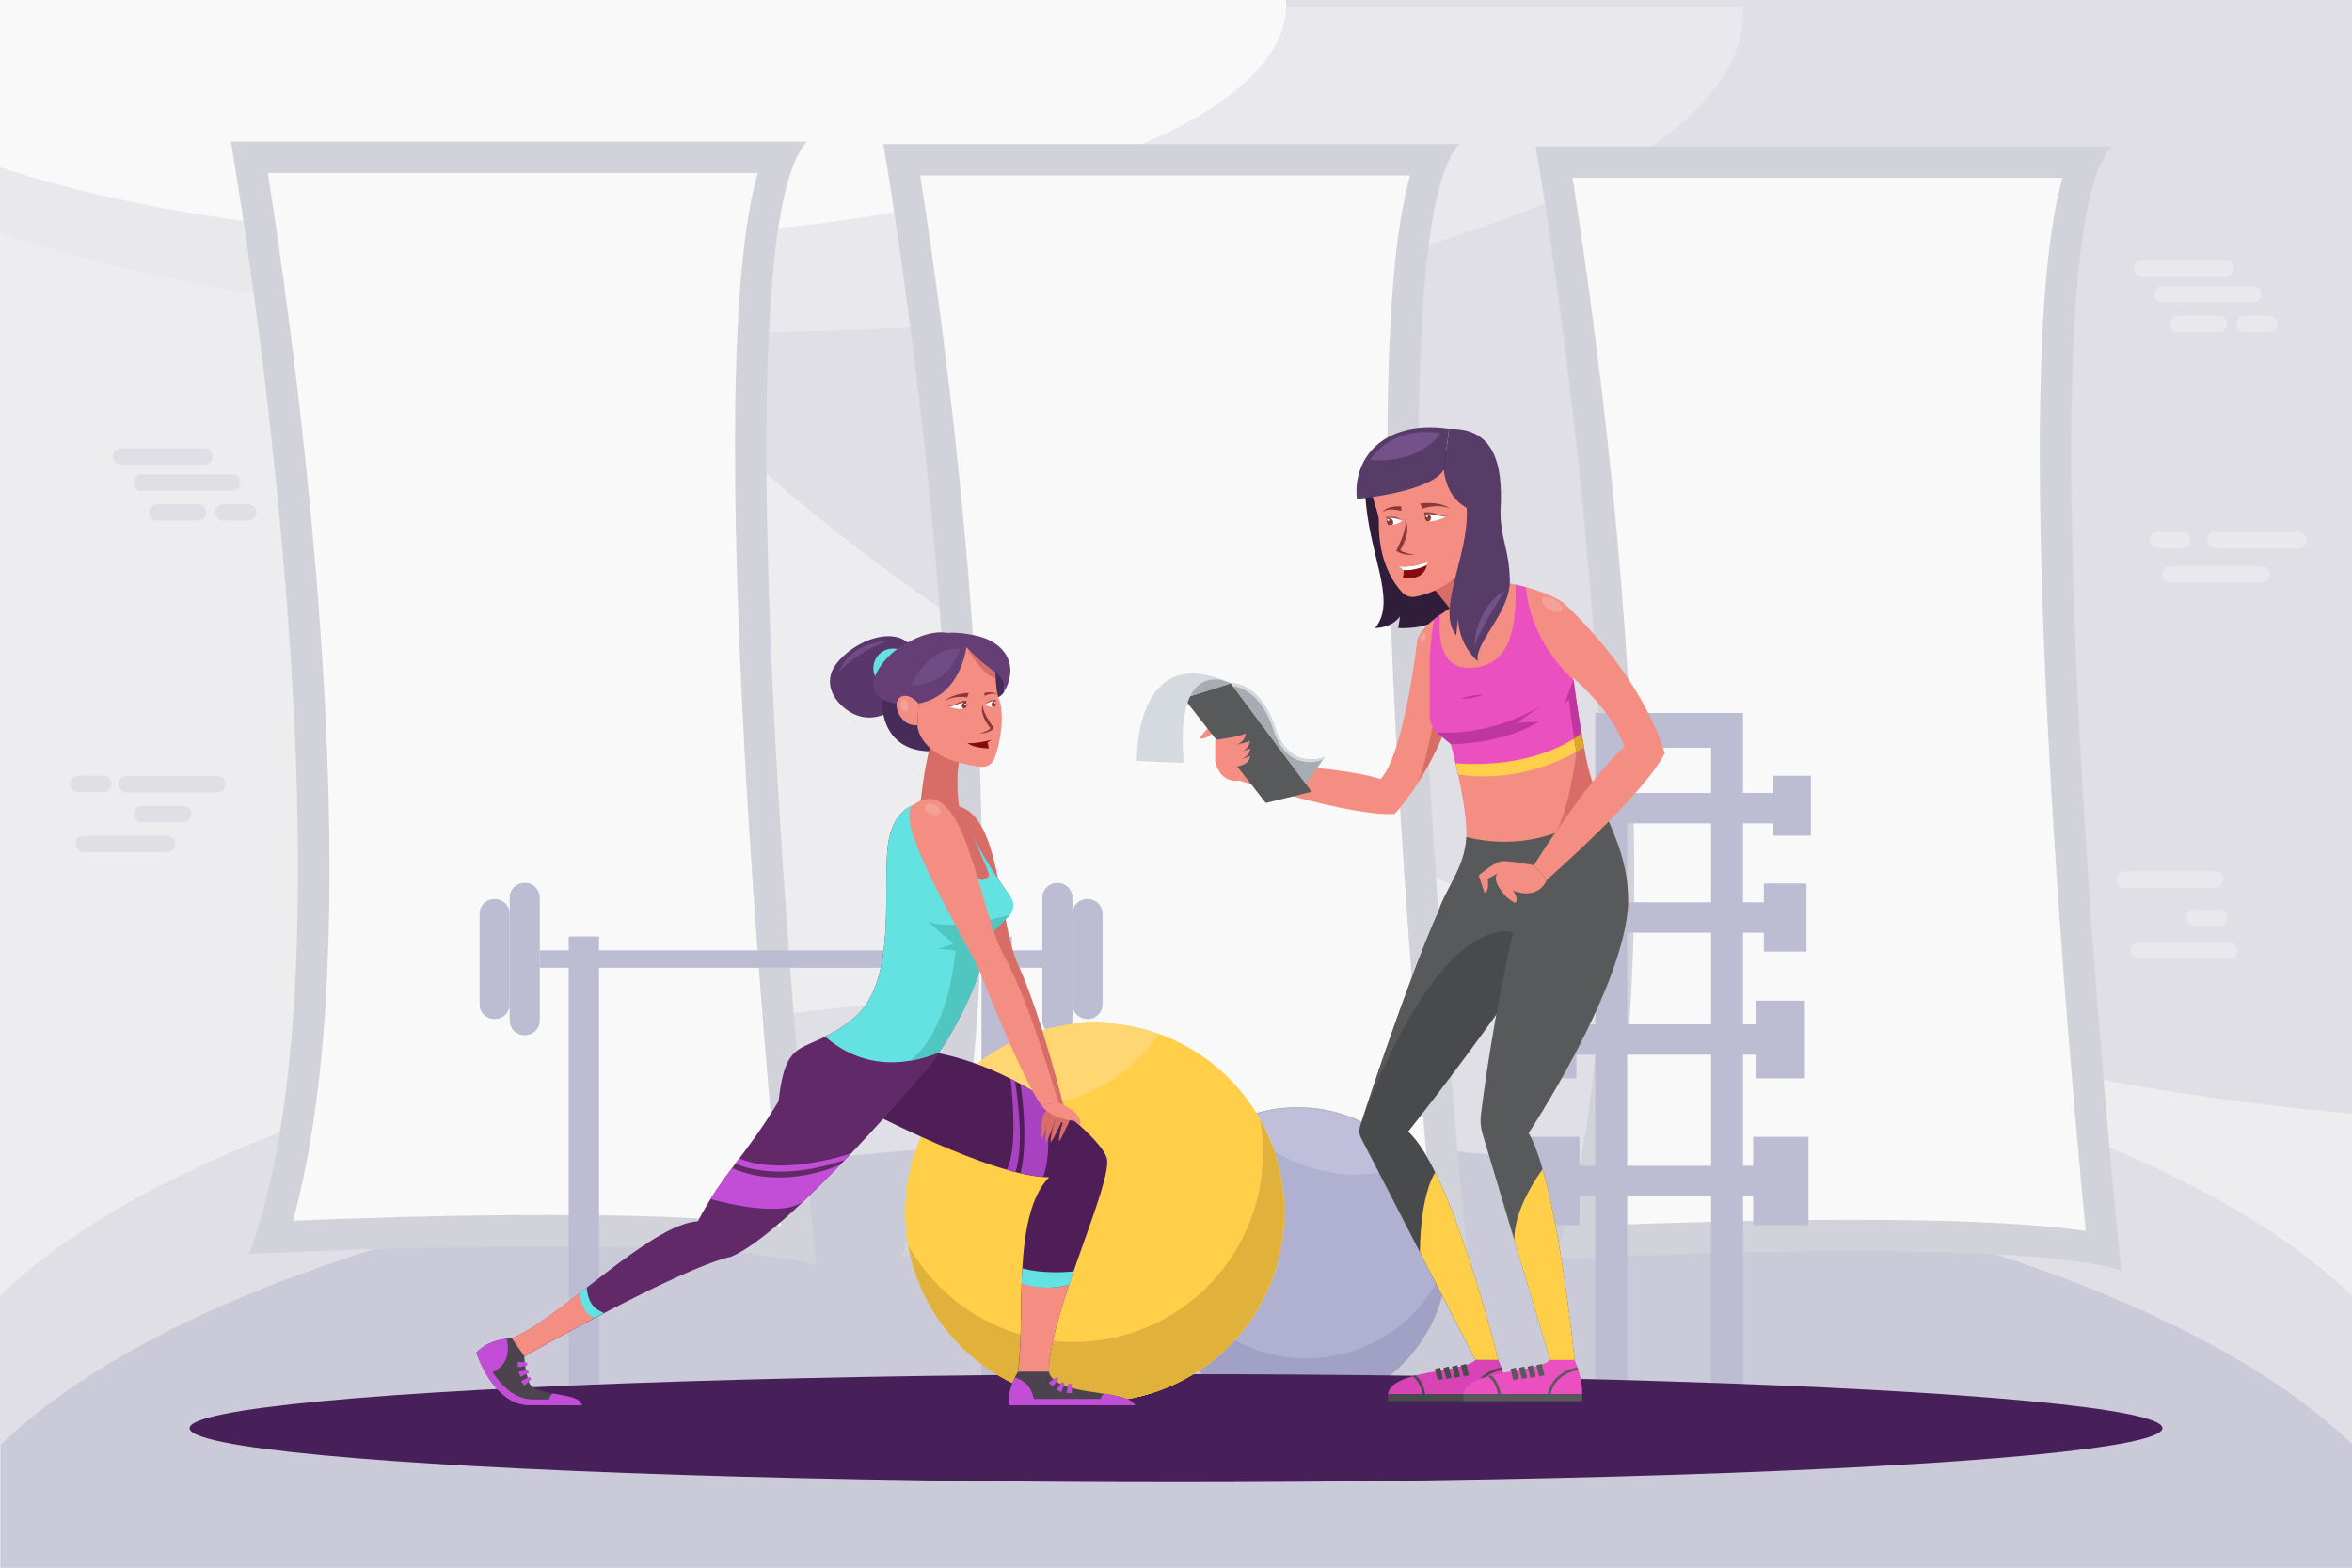 <?xml version="1.0" encoding="utf-8"?>
<!-- Generator: Adobe Illustrator 21.0.0, SVG Export Plug-In . SVG Version: 6.00 Build 0)  -->
<svg version="1.1" id="Layer_1" xmlns="http://www.w3.org/2000/svg" xmlns:xlink="http://www.w3.org/1999/xlink" x="0px" y="0px"
	 width="3000px" height="2000px" viewBox="0 0 3000 2000" style="enable-background:new 0 0 3000 2000;" xml:space="preserve">
<style type="text/css">
	.st0{fill:#EDEDEF;}
	.st1{fill:#DFDFE5;}
	.st2{fill:#E8E8ED;}
	.st3{fill:#F9F9F9;}
	.st4{fill:#CACAD8;}
	.st5{fill:#D2D2DB;}
	.st6{fill:#BCBCD3;}
	.st7{fill:#FFCF4A;}
	.st8{fill:#B0B0D1;}
	.st9{fill:#A1A1C6;}
	.st10{fill:#BFBFDB;}
	.st11{fill:#FFFFFF;}
	.st12{fill:#25847F;}
	.st13{fill:#472059;}
	.st14{fill:#E0B13B;}
	.st15{fill:#FFD671;}
	.st16{fill:#D86D68;}
	.st17{fill:#4F1E56;}
	.st18{fill:#59376B;}
	.st19{fill:#64E2E2;}
	.st20{fill:#472B59;}
	.st21{fill:#F48E82;}
	.st22{fill:#643E75;}
	.st23{fill:#622968;}
	.st24{fill:#4FC6C0;}
	.st25{fill:#8C3838;}
	.st26{fill:#840C0C;}
	.st27{fill:#704C84;}
	.st28{fill:#C24DD6;}
	.st29{fill:#A842C1;}
	.st30{fill:#4D434F;}
	.st31{fill:#F4A19A;}
	.st32{fill:#58595B;}
	.st33{fill:#A6ACB2;}
	.st34{fill:#D5DAE0;}
	.st35{fill:#2F1D3A;}
	.st36{fill:#494A4C;}
	.st37{fill:#583C68;}
	.st38{fill:#D844B5;}
	.st39{fill:#EA50BF;}
	.st40{fill:#BF369F;}
	.st41{fill:#DBA92C;}
	.st42{fill:#745289;}
</style>
<g>
	<rect class="st0" width="3000" height="2000"/>
	<path class="st1" d="M2072.9,1213.9c324.5,114.8,642.3,182.9,927.1,206.6V0H579.7C629.2,409.9,1236.4,918.1,2072.9,1213.9z"/>
	<path class="st2" d="M0,8.1v289.1c234.8,78,566.6,126.6,934.5,126.6c711.7,0,1288.7-182,1288.7-406.6c0-3-0.1-6.1-0.3-9.1H0z"/>
	<path class="st3" d="M0,0v213.3c173.3,57.6,418.1,93.4,689.6,93.4c525.2,0,950.9-134.3,950.9-300c0-2.2-0.1-4.5-0.2-6.7H0z"/>
	<path class="st1" d="M0,1653.1V2000h3000v-346.9c-234.9-228-817.9-389.4-1500-389.4S234.9,1425.1,0,1653.1z"/>
	<path class="st4" d="M0.9,1843.3V2000H3000v-157.6c-235.5-227.5-817.9-388.5-1499.1-388.5C818.9,1453.8,235.8,1615.3,0.9,1843.3z"
		/>
	<g>
		<path class="st5" d="M2693.5,186.9h-734.7c0,0,175.9,1011.1,23.3,1419.1c0,0,585.4-30,723.5,15
			C2705.5,1621.1,2570.5,319,2693.5,186.9z"/>
		<path class="st3" d="M2603.5,465.4c4-121.2,14.5-193.5,27.2-238.5h-624.9c13.8,87.5,43.2,287.4,61.7,513.3
			c30.1,367.8,20.1,644.3-29.7,823.3c71.5-2.9,199.1-7.3,325-7.3c134.5,0,232.8,4.7,297.5,14.3c-10.3-107.3-33.1-357.7-46.9-614.9
			C2602.7,755.9,2599.3,591,2603.5,465.4z"/>
		<path class="st5" d="M1861.4,183.8h-734.7c0,0,175.9,1011.1,23.3,1419.1c0,0,585.4-30,723.5,15
			C1873.4,1618,1738.3,315.9,1861.4,183.8z"/>
		<path class="st3" d="M1771.4,462.3c4-121.2,14.5-193.5,27.2-238.5h-624.9c13.8,87.5,43.2,287.4,61.7,513.3
			c30.1,367.8,20.1,644.3-29.7,823.3c71.5-2.9,199.2-7.3,325-7.3c134.5,0,232.8,4.7,297.5,14.3c-10.3-107.3-33.1-357.7-46.9-614.9
			C1770.6,752.8,1767.2,587.9,1771.4,462.3z"/>
		<path class="st5" d="M1029.2,180.7H294.5c0,0,175.9,1011.1,23.3,1419.1c0,0,585.4-30,723.5,15
			C1041.2,1614.9,906.2,312.7,1029.2,180.7z"/>
		<path class="st3" d="M939.2,459.2c4-121.2,14.5-193.5,27.2-238.5H341.6c13.8,87.5,43.2,287.4,61.7,513.3
			c30.1,367.8,20.1,644.3-29.7,823.3c71.5-2.9,199.2-7.3,325-7.3c134.5,0,232.8,4.7,297.5,14.3c-10.3-107.3-33.1-357.7-46.9-614.9
			C938.4,749.7,935.1,584.8,939.2,459.2z"/>
	</g>
	<g>
		<polygon class="st6" points="2034.8,1784.8 2075.5,1784.8 2075.5,954 2182.5,954 2182.5,1784.8 2223.2,1784.8 2223.2,909.6 
			2034.8,909.6 		"/>
		<rect x="1983.7" y="1011.7" class="st6" width="283.4" height="38.7"/>
		<rect x="1983.7" y="1151.2" class="st6" width="283.4" height="38.7"/>
		<rect x="1990.1" y="1306.8" class="st6" width="283.4" height="38.7"/>
		<rect x="1990.1" y="1487.3" class="st6" width="283.4" height="38.7"/>
		<rect x="1953.2" y="989.7" class="st6" width="47.8" height="76.4"/>
		<rect x="2262" y="989.7" class="st6" width="47.8" height="76.4"/>
		<rect x="1946.6" y="1127.1" class="st6" width="54.4" height="86.9"/>
		<rect x="1948.7" y="1276.6" class="st6" width="62" height="99.1"/>
		<rect x="1944.1" y="1450.3" class="st6" width="70.5" height="112.7"/>
		<rect x="2249.8" y="1127.1" class="st6" width="54.4" height="86.9"/>
		<rect x="2240.1" y="1276.6" class="st6" width="62" height="99.1"/>
		<rect x="2236.2" y="1450.3" class="st6" width="70.5" height="112.7"/>
	</g>
	<g>
		<g>
			<g>
				<rect x="688.5" y="1212.4" class="st6" width="648.2" height="22.2"/>
				<path class="st6" d="M669.8,1126.4h-1c-10.3,0-18.7,8.4-18.7,18.7v156.8c0,10.3,8.4,18.7,18.7,18.7h1c10.3,0,18.7-8.4,18.7-18.7
					v-156.8C688.5,1134.8,680.1,1126.4,669.8,1126.4z"/>
				<path class="st6" d="M631.4,1147h-1c-10.3,0-18.7,8.4-18.7,18.7v115.6c0,10.3,8.4,18.7,18.7,18.7h1c10.3,0,18.7-8.4,18.7-18.7
					v-115.6C650.1,1155.4,641.7,1147,631.4,1147z"/>
				<path class="st6" d="M1387.6,1147h-1c-10.3,0-18.7,8.4-18.7,18.7v115.6c0,10.3,8.4,18.7,18.7,18.7h1c10.3,0,18.7-8.4,18.7-18.7
					v-115.6C1406.3,1155.4,1397.9,1147,1387.6,1147z"/>
				<path class="st6" d="M1349.2,1126.4h-1c-10.3,0-18.7,8.4-18.7,18.7v156.8c0,10.3,8.4,18.7,18.7,18.7h1
					c10.3,0,18.7-8.4,18.7-18.7v-156.8C1367.9,1134.8,1359.5,1126.4,1349.2,1126.4z"/>
			</g>
			<rect x="725.4" y="1194.7" class="st6" width="38.7" height="602"/>
			<rect x="1251.9" y="1194.7" class="st6" width="38.7" height="602"/>
		</g>
	</g>
	<g>
		
			<ellipse transform="matrix(0.506 -0.863 0.863 0.506 -567.056 2219.378)" class="st7" cx="1654.3" cy="1604.8" rx="191.1" ry="191.1"/>
		
			<ellipse transform="matrix(0.506 -0.863 0.863 0.506 -567.056 2219.378)" class="st8" cx="1654.3" cy="1604.8" rx="191.1" ry="191.1"/>
		<path class="st9" d="M1569.5,1706.7c-61.7-36.2-95.6-101.7-94.4-168.4c-31.8,85.3,1.2,183.7,82.4,231.4
			c91,53.4,208.1,22.9,261.5-68.1c17.2-29.3,25.7-61.4,26.3-93.1c-3.8,10.3-8.6,20.4-14.3,30.2
			C1777.6,1729.6,1660.5,1760.1,1569.5,1706.7z"/>
		<path class="st10" d="M1751,1440c-54.6-32-118.5-33.9-172.5-10.6c13.8,15.5,30.6,29.5,50.1,40.9c57.9,34,124,36.6,172.2,11.9
			C1787.1,1465.8,1770.5,1451.4,1751,1440z"/>
	</g>
	<path class="st11" d="M696.7,1862.2c0,0,11.9,0.5,19-0.7c1.1-2.9-1.3-5.9-1.3-5.9S702.1,1856.1,696.7,1862.2z"/>
	<path class="st12" d="M710.5,1856c-2.7,1.2-4.4,3.7-3.9,6.1c0,0,0,0.1,0,0.1c3.1-0.1,6.4-0.3,9-0.7c1.1-2.9-1.3-5.9-1.3-5.9
		S712.7,1855.6,710.5,1856z"/>
	<ellipse class="st13" cx="1500" cy="1822" rx="1258.2" ry="68.9"/>
	<g>
		<circle class="st7" cx="1396.5" cy="1546.7" r="241.7"/>
		<circle class="st7" cx="1396.5" cy="1546.7" r="241.7"/>
		<path class="st14" d="M1610.9,1470.4c0,133.5-108.2,241.7-241.7,241.7c-90.5,0-169.3-49.7-210.8-123.3
			c19.9,113.4,118.9,199.6,238,199.6c133.5,0,241.7-108.2,241.7-241.7c0-43-11.2-83.4-30.9-118.4
			C1609.6,1442,1610.9,1456.1,1610.9,1470.4z"/>
		<path class="st15" d="M1201.5,1403.8c25,8.1,52.3,12.6,80.8,12.6c84.9,0,158.6-39.5,195.5-97.3c-25.4-9.1-52.8-14.1-81.4-14.1
			C1316.4,1305,1245.5,1343.9,1201.5,1403.8z"/>
	</g>
	<g>
		<path class="st16" d="M1196.2,1030.4c-32.5,10.4,61.9,191.7,69.6,216.9c7.6,25.2,48.6,146,66.5,171.4l24.6-6.8
			c0,0-29.8-120-58.4-181.4C1269.8,1169.1,1279.4,1003.9,1196.2,1030.4z"/>
		<path class="st17" d="M1195.9,1343.4l-92.7,71.9c0,0,163,86.6,235,86.6c-48.9,49.7-29.6,186.3-39.9,248h39.4
			c0.9-76.3,84-245.2,73.7-273.5S1305.6,1364.7,1195.9,1343.4z"/>
		<path class="st18" d="M1151.5,815.6c-24.5-12.2-64.5,5.3-84.5,30.9c-19.2,24.6-2.8,52.1,21.8,64.3c24.5,12.2,55.7-0.5,69.7-28.4
			C1172.4,854.6,1176.1,827.9,1151.5,815.6z"/>
		<circle class="st19" cx="1139.1" cy="852.5" r="25.1"/>
		<path class="st20" d="M1124.9,890.8c0,0-5.4,68.3,63.4,67.7l10.6-94.9l-37,5.7L1124.9,890.8z"/>
		<path class="st16" d="M1223.9,968.6c0,0-30.1-35.3-37.3-15.6c-7.2,19.7-13.2,76.5-13.2,76.5l50.9,5.4
			C1224.3,1034.8,1217.5,998.9,1223.9,968.6z"/>
		<path class="st20" d="M1259.4,846.7l4.7,43.9c0,0,10.4,2.3,16.8-8.1V864l-10.7-20.3L1259.4,846.7z"/>
		<path class="st21" d="M1263.9,831.6l-52.2-9.5l-37.2,29.1l-4.4,73.8c0,0,0,43.9,81,53.2c7.5,0.9,14.6-3.4,17.3-10.4
			c9.7-25.8,12.2-58.9,6.1-75C1267.4,874.3,1272.4,848.7,1263.9,831.6z"/>
		<path class="st22" d="M1214.5,809c-17.7-6-41.1,0-67,16.9c-26,16.9-50.5,56.5-17.7,68.2c32.8,11.7,89.3,6,103-68.2
			C1232.8,825.9,1232.2,815,1214.5,809z"/>
		<path class="st22" d="M1244.7,810.9c-38-8.3-50.1,0-50.1,0l38.3,15c31.4,35.4,49.1,30.2,48,56.5
			C1300,848.9,1282.7,819.2,1244.7,810.9z"/>
		<path class="st21" d="M1146,909.6c8.7,18.5,24.1,15.4,24.1,15.4l1.6-27.5C1153.5,877.5,1137.3,891.1,1146,909.6z"/>
		<path class="st23" d="M1223.1,1027.9c-34.7-8.2-76.5-12-88.7,40.1c-12.2,52.1,14.8,183.3-46.9,232.2
			c-61.7,48.9-84.2,15.4-94.5,104.8c-43.1,71.4-70.1,90.7-102.9,153.1c-60.5,3.2-178.8,126.7-237.3,149.2l16.1,23.2
			c0,0,197.4-112.5,263.7-127.3c74-30.2,255.3-245.7,255.3-245.7s61.1-82.3,72-162.1l24-23.6c8.3-8.1,9.5-21.1,2.8-30.6
			C1269.9,1117.2,1239.4,1070.7,1223.1,1027.9z"/>
		<path class="st19" d="M1223.1,1027.9c-34.7-8.2-76.5-12-88.7,40.1c-12.2,52.1,14.8,183.3-46.9,232.2c-13.4,10.6-25,17.4-35,22.3
			c52.8,46,110.5,34.5,145.7,19.8c17.9-27.4,53.6-87.9,61.7-147l27-26.5c6.6-6.5,7.5-16.9,2.2-24.5
			C1272.8,1121.6,1240.2,1072.7,1223.1,1027.9z"/>
		<path class="st24" d="M1182.6,1174.9l33.9,29.2l-19.7,6.4l21.9,2.1c0,0-6.5,101-57.9,140.5c0,0,0,0,0,0c14-2.4,26.7-6.5,37.4-11
			c17.9-27.4,53.6-87.9,61.7-147l28.4-28.1C1203.3,1190,1182.6,1174.9,1182.6,1174.9z"/>
		<path class="st25" d="M1262.6,921.3c-1.5-2.3-2.9-4.7-4.2-7c-1.3-2.4-2.4-4.8-3.4-7.3c-0.8-2.5-1.6-5.1-1.3-7.9
			c-0.7,1.4-1,2.8-1.2,4.2c-0.1,1.4-0.1,2.9,0.1,4.3c0.4,2.8,1.3,5.5,2.4,8.1c1.1,2.6,2.5,5,4,7.4c1.4,2.1,2.8,4.1,4.5,6
			c-0.6,0.6-1.3,1.1-2.1,1.6c-1.1,0.8-2.3,1.5-3.6,2.1c-1.3,0.6-2.6,1.2-4,1.6c-1.4,0.5-2.8,0.9-4.3,1.2c1.5,0.1,3,0,4.5-0.2
			c1.5-0.2,3.1-0.5,4.6-1c1.5-0.5,3-1.1,4.4-1.8c1.4-0.7,2.7-1.6,3.9-2.6l0.9-0.7l-0.7-1C1265.6,925.9,1264.1,923.6,1262.6,921.3z"
			/>
		<path class="st25" d="M1229.2,884.6c-0.7,0.1-1.4,0.2-2,0.3c-2.7,0.4-5.4,1-8,1.8c-2.6,0.8-5.2,1.8-7.7,3.1
			c-2.4,1.3-4.6,3-6.3,4.8c2.1-1.5,4.5-2.7,6.9-3.6c2.4-0.8,4.9-1.3,7.4-1.6c2.5-0.3,4.9-0.3,7.3-0.3c0.6,0,1.2,0,1.8,0.1
			c0.6,0,1.2,0.1,1.8,0.1c1.1,0.1,2.4,0.3,3.4,0.4l1.8-5.7c-1.5,0-2.8,0.1-4.2,0.2C1230.6,884.4,1229.9,884.5,1229.2,884.6z"/>
		<path class="st25" d="M1264.3,883.3c-1.5-0.1-2.9-0.1-4.5,0.1c-0.4,0-0.8,0.1-1.1,0.1c-0.4,0-0.8,0.1-1.1,0.2
			c-0.8,0.1-1.5,0.3-2.3,0.5l0.8,3.6c0.6-0.3,1.3-0.6,1.9-0.9c0.3-0.1,0.7-0.3,1-0.4c0.3-0.1,0.7-0.2,1-0.4c1.3-0.4,2.7-0.8,4.1-1
			c1.4-0.2,2.7-0.3,4.1-0.1c1.3,0.2,2.6,0.6,3.7,1.3c-0.9-1-2.1-1.8-3.4-2.3C1267.2,883.7,1265.7,883.4,1264.3,883.3z"/>
		<path class="st26" d="M1234.2,948.1c7.6,6.5,27.1,6.7,27.1,6.7l-1.6-7.7l5.4-3.2C1265.1,943.8,1246.2,948.9,1234.2,948.1z"/>
		<path class="st27" d="M1161.6,874.4c51.4,0.1,62.8-46.9,62.8-46.9C1182.4,826.1,1161.6,874.4,1161.6,874.4z"/>
		<path class="st27" d="M1070.1,857.1c0,0,20.9-24.7,61.5-38.7C1131.6,818.4,1087,816.8,1070.1,857.1z"/>
		<path class="st28" d="M933.6,1490.2c-9.3,12.4-18.2,24.8-27.3,39.4c0,0,84.4,25.4,117,4.1c16-15.1,32.4-31.5,48.4-48
			C1071.6,1485.8,1000.8,1519.6,933.6,1490.2z"/>
		<polygon class="st28" points="1071.6,1485.8 1071.6,1485.8 1071.6,1485.8 		"/>
		<path class="st28" d="M942.8,1477.9c-1.6,2.2-3.3,4.3-4.9,6.5c12.7,5.6,61.3,22.5,139.6-4.7l7.9-8.3
			C1085.4,1471.4,1000.4,1501.5,942.8,1477.9z"/>
		<path class="st21" d="M739.4,1649.5L739.4,1649.5c-33.3,25.7-64.4,49.1-86.7,57.7l16.1,23.2c0,0,39.9-22.7,89.8-49.1l0,0
			C741.7,1676.3,739.4,1649.5,739.4,1649.5z"/>
		<path class="st19" d="M748.4,1642.5c-3.1,2.4-6.2,4.8-9.3,7.2c1.3,10.5,5.6,28.7,19.5,31.5h0c3.8-2,7.6-4,11.5-6.1
			C766.3,1672.4,750.3,1669.5,748.4,1642.5z"/>
		<path class="st16" d="M1223.1,1027.9l-11.4-5.5l-12.6,0.7c0,0,44.9,86.7,47.5,95.1c2.5,8.4,15.7,2.6,14.7-2.8
			C1259.6,1106.4,1223.1,1027.9,1223.1,1027.9z"/>
		<path class="st29" d="M1301.6,1382.9c0,0,11.3,69.9,0,114c8.3,1.7,21.9,4.2,29,4.7c0-0.1,14.8-35.7,0-101.4
			C1321.4,1394.3,1311.8,1388.5,1301.6,1382.9z"/>
		<g>
			<g>
				<path class="st16" d="M1330.6,1422.9c0,0,31.2,12.6,31.5,11.4c0.4-1.2,5.9-12.9,5.9-12.9l-30-10.6
					C1331.8,1419.8,1330.6,1422.9,1330.6,1422.9z"/>
				<path class="st16" d="M1328.6,1453.4c3.2-3.9,10.6-30.1,10.6-30.1l-8.6-0.3C1326.9,1436.2,1327.8,1450.1,1328.6,1453.4z"/>
				<path class="st16" d="M1334.1,1457.8c3.6-3.9,12.3-30.8,12.3-30.8l-8.6-1.9C1333.7,1438.3,1333.2,1454.5,1334.1,1457.8z"/>
				<path class="st16" d="M1340.1,1457.5c3.8-3.4,15.1-29.3,15.1-29.3l-7.9-2.8C1341.9,1438.1,1339.6,1454.1,1340.1,1457.5z"/>
				<path class="st16" d="M1350.7,1456.1c3.1-2.8,12.3-23.8,12.3-23.8l-6.4-2.3C1352.2,1440.3,1350.3,1453.4,1350.7,1456.1z"/>
			</g>
		</g>
		<g>
			<g>
				<path class="st21" d="M1164.2,1027.5c-27.2,20.1,75.8,186.6,85.3,211.2c9.5,24.6,59.2,147.2,78.9,171.2l21.4-3.4
					c0,0-36-127.8-69-186.9C1247.8,1160.4,1230.8,978.4,1164.2,1027.5z"/>
				<path class="st21" d="M1349.8,1406.4l-21.4,3.4c9.9,17.6,42.6,20.4,42.6,20.4l6.2,5.4c0,0,3.1-4.7-2.9-12.9
					C1368.3,1414.6,1349.8,1406.4,1349.8,1406.4z"/>
			</g>
		</g>
		<path class="st29" d="M1288.9,1376.2c10.8,96.1-4.9,116.2-4.9,116.2l11,3.1c13.4-36.8-0.3-116.4-0.3-116.4L1288.9,1376.2z"/>
		<path class="st21" d="M1303.2,1637.3c-1.5,42.9-0.2,85.2-4.8,112.7h39.4c0.3-28.2,11.9-69.1,25.8-110.9
			C1339.9,1646,1316.4,1641.3,1303.2,1637.3z"/>
		<path class="st19" d="M1304,1618c-0.4,6.4-0.7,12.9-0.9,19.3c10.4,4.3,34.8,9,60.5,1.8l0,0c1.9-5.7,3.8-11.3,5.8-17l0-0.1
			C1369.5,1622,1332.1,1626.3,1304,1618z"/>
		<g>
			<path class="st30" d="M674.9,1763.8c-6.1-18-6.1-33.4-6.1-33.4l-16.1-23.2c-32.8,1.9-45,18.6-45,18.6s21.2,66.9,67.5,66.9
				s66.9,0,66.9,0C739.5,1775.4,681,1781.8,674.9,1763.8z"/>
			<path class="st28" d="M736,1785.4c-10.5,0-28.7,0-55.6,0c-41.8,0-63.2-54.5-66.9-65.1c-4,3.1-5.8,5.5-5.8,5.5
				s21.2,66.9,67.5,66.9s66.9,0,66.9,0C741.6,1789.6,739.4,1787.3,736,1785.4z"/>
			<path class="st28" d="M607.7,1725.9c0,0,4.2,13.3,13.1,28.1c2.5-1.2,5.4-2.5,8.6-4c26.3-12.3,16.8-42.1,16.7-42.1
				C618.2,1711.4,607.7,1725.9,607.7,1725.9z"/>
			<path class="st28" d="M705.7,1777.8c0,0-7,1.2-5.6,15c28.9,0,42,0,42,0C740.7,1783.3,722.7,1780.9,705.7,1777.8z"/>
			<polygon class="st28" points="660.3,1737.4 660.7,1744.3 672.4,1742.2 672.3,1738.3 			"/>
			<polygon class="st28" points="661.6,1750 663.8,1756.5 674.6,1751.3 673.3,1747.7 			"/>
			<polygon class="st28" points="664.7,1762 668.7,1767.7 677.5,1759.6 675.3,1756.4 			"/>
		</g>
		<g>
			<path class="st30" d="M1337.8,1750h-39.4c-16.1,28-10.9,42.8-10.9,42.8h160.1C1436,1770.9,1346.4,1783.1,1337.8,1750z"/>
			<path class="st28" d="M1436.8,1784.6h-149.4c0,0-0.3-0.9-0.6-2.8c-0.7,7.2,0.6,10.9,0.6,10.9h160.1
				C1445.7,1789.3,1441.9,1786.7,1436.8,1784.6z"/>
			<polygon class="st28" points="1347.6,1772.8 1353.8,1776 1357.9,1764.8 1354.5,1763 			"/>
			<polygon class="st28" points="1337.8,1763.9 1342.5,1769 1350.2,1759.9 1347.6,1757 			"/>
			<polygon class="st28" points="1362.7,1765.2 1360.5,1776.9 1367.4,1777.4 1366.6,1765.4 			"/>
			<path class="st28" d="M1294.4,1757.5c-11.1,23.1-6.9,35.2-6.9,35.2h31.7C1319,1762,1294.4,1757.5,1294.4,1757.5z"/>
			<path class="st28" d="M1407.9,1778L1407.9,1778c0,0-5.5,4-5.1,14.7h44.8C1443.1,1784.2,1426.7,1780.9,1407.9,1778z"/>
		</g>
		<path class="st11" d="M1211.8,902.1c0,0,11.1,4.2,19.8,1.3c0,0,2.3-1.5,1.1-6.9C1232.7,896.5,1229,893.3,1211.8,902.1z"/>
		<path class="st25" d="M1225.6,895.2c-2.4,0.8-4.4,2-6.5,3c-2.1,1-4.3,1.9-6.6,2.1c-2.3,0.3-4.7-0.3-6.8-1.3
			c2.1,1.1,4.4,1.9,6.8,1.8c2.4,0,4.8-0.8,7-1.6c2.2-0.8,4.4-1.9,6.6-2.4c1.1-0.3,2.2-0.4,3.3-0.5c1.1-0.1,2.3-0.1,3.2,0.1l0.1-2.3
			C1230.2,894,1228,894.5,1225.6,895.2z"/>
		<path class="st25" d="M1231.4,896c-0.2,0-0.3,0-0.5,0c-2.3,0-4.2,1.9-4.2,4.2c0,1.7,1,3.1,2.4,3.8c0.8-0.2,1.7-0.4,2.5-0.6
			c0,0,2.3-1.5,1.1-6.9C1232.7,896.5,1232.3,896.2,1231.4,896z"/>
		<circle class="st11" cx="1231.2" cy="898.5" r="1"/>
		<path class="st11" d="M1256.5,899c7.1,4.6,13.3,2.4,13.3,2.4c1.6-3,0.2-7.7,0.2-7.7C1262.2,893.8,1256.5,899,1256.5,899z"/>
		<path class="st25" d="M1269.8,893.8c-0.1,0-0.2,0-0.3,0c-2.6,0.1-4.7,2.2-4.7,4.9c0,1.2,0.5,2.3,1.2,3.2c2.3,0,3.8-0.4,3.8-0.4
			c1.6-2.9,0.4-7.2,0.3-7.6C1270,893.9,1269.9,893.8,1269.8,893.8z"/>
		
			<ellipse transform="matrix(1 -1.611334e-02 1.611334e-02 1 -14.276 20.562)" class="st11" cx="1268.9" cy="896.2" rx="1" ry="1"/>
		<path class="st25" d="M1269.6,893.1c-0.7,0.3-4-0.2-7.2,1.1s-6,4.8-6,4.8c5.3-4.7,13-5.2,13.5-5.2c0.5,0,0.9-1.8,0.9-1.8
			S1270.3,892.7,1269.6,893.1z"/>
		
			<ellipse transform="matrix(0.992 -0.123 0.123 0.992 -101.794 148.335)" class="st31" cx="1153.8" cy="900.9" rx="4.7" ry="7.7"/>
		
			<ellipse transform="matrix(0.372 -0.928 0.928 0.372 -211.459 1753.151)" class="st31" cx="1190.3" cy="1032.9" rx="6.4" ry="10.6"/>
		<path class="st16" d="M1232.8,825.9c0,0,20.2,36.2,37.1,39.4l-0.5-7.4C1269.5,857.9,1254.7,848.5,1232.8,825.9z"/>
	</g>
	<g>
		<g>
			<g>
				<path class="st21" d="M1761.1,993.9c-55.9-17.4-173.5-20-173.5-20l-6.6,22c0,0,141.9,46.2,197.7,42.5c0,0,61.3-60.5,90.5-191.9
					l-61.4-30.4C1807.8,816.1,1791.7,959.5,1761.1,993.9z"/>
				<path class="st21" d="M1544.1,924.7l-14,16.5c4.6,4.3,15.9-5.2,15.9-5.2l11.5,6.7c-2.9-0.6-5.4,0.4-7.5,2.2l0,0v26.4
					c1.6,7.4,8.2,27.5,31,24.6l6.6-22c0,0-10.4-28.9-16-35.4C1566.1,932.1,1544.1,924.7,1544.1,924.7z"/>
			</g>
			<polygon class="st32" points="1509.9,890.8 1614.6,1024.4 1673,1010.1 1569.9,871.7 			"/>
			<g>
				<path class="st21" d="M1551.1,943.8l0.4,2.1c0,0-3.8,9.6,13.9,7.4c24.5-3.1,23.3-17.7,23.3-17.7
					C1581.5,940.1,1551.1,943.8,1551.1,943.8z"/>
				<path class="st21" d="M1556.4,953.3l0.4,2.1c0,0-3.8,9.6,13.9,7.4c24.5-3.1,23.3-17.7,23.3-17.7
					C1586.8,949.5,1556.4,953.3,1556.4,953.3z"/>
				<path class="st21" d="M1561.3,962.3l0.4,1.8c0,0-3.4,8.5,12.3,6.5c21.7-2.8,20.6-15.7,20.6-15.7
					C1588.2,959,1561.3,962.3,1561.3,962.3z"/>
				<path class="st21" d="M1566.2,970.9l0.3,1.5c0,0-2.9,7.2,10.4,5.5c18.4-2.4,17.5-13.3,17.5-13.3
					C1589,968.1,1566.2,970.9,1566.2,970.9z"/>
			</g>
			<polygon class="st33" points="1554.1,865.6 1543.6,863.5 1526.3,867.8 1512,889.5 1512.3,890 1569.9,871.7 1569.8,871.5 			"/>
			<path class="st34" d="M1450,970.9l59.9,2.3c-10.7-123,43.8-108.2,57.1-102.9C1446.2,817.4,1450,970.9,1450,970.9z"/>
			<path class="st34" d="M1569.9,871.7c0,0-1-0.6-2.9-1.3C1568,870.8,1569,871.2,1569.9,871.7z"/>
			<path class="st33" d="M1626,927.4c-18.9-58-56.1-55.7-56.1-55.7l95.9,128.8l23.8-34.6C1689.6,965.9,1644.9,985.4,1626,927.4z"/>
			<path class="st34" d="M1626,927.4c-18.9-58-56.1-55.7-56.1-55.7l2.6,3.5c10.6,1.5,36.7,9.9,51.5,55.4c18.1,55.7,60,40,63.3,38.6
				l2.2-3.3C1689.6,965.9,1644.9,985.4,1626,927.4z"/>
		</g>
		<path class="st35" d="M1769,579.9l-27.7,48.8c3.5,78.3,41.6,137.2,12.7,172.5c23.1-0.6,31.8-15,31.8-15l-2.3,15
			c0,0,45.6,4,70.5-24.3c24.8-28.3,33.5-156.6,33.5-156.6l-33.5-46.8L1769,579.9z"/>
		<path class="st36" d="M1734.7,1437.1c-1.5,4.7-1.1,9.8,1.1,14.2l146.2,283.8h29.2c0,0-60.1-242.5-115.1-291.4
			c0,0,83.6-104.4,157.7-214.6l5.9-67.7l-125.5,2.7C1796.6,1249,1746.2,1401.9,1734.7,1437.1z"/>
		<path class="st21" d="M1994.8,769.5c0,0-21.2-17.3-78.7-26.9c0,0-98.8,39.7-108.3,73.6c35.2,85.5,63.4,205.7,62.7,248.8
			c-0.8,43.1-28.9,69.7-37.7,104.3c155.2,49.1,243.4-7.8,243.4-7.8c4.8-72-30.5-117.9-46.3-167.5
			C2014,944.3,1994.8,769.5,1994.8,769.5z"/>
		<polygon class="st16" points="1826.2,747.6 1854.7,783 1883.5,759.2 1858.1,717.2 		"/>
		<path class="st21" d="M1750,626.9c-0.1,9.2,8.9,28,8.7,38.2c-0.8,50.9,18.8,79,30,90.8c4.3,4.6,10.7,6.5,16.9,5.3
			c58.9-12,76.5-59.1,76.5-59.1l12.2-104.7l-122.6,4.7L1750,626.9z"/>
		<path class="st37" d="M1925.8,740.2c-0.9-41.3-12.4-52.6-11.9-90.4c0.6-37.8-44.5-13.3-44.5-13.3c11,63-39.9,137.7-12.1,174.3
			l2.7-22.9c0,0-2.1,31.2,25.1,56C1879.3,820.8,1926.7,781.5,1925.8,740.2z"/>
		<path class="st37" d="M1730.8,636.5c0,0,93.7-8.4,110.7-37l6.8-52.2C1760.9,534.8,1725,588.5,1730.8,636.5z"/>
		<path class="st37" d="M1848.4,547.2l-6.8,52.2c4.9,44.8,40.6,63,72.4,50.3C1917.4,590.9,1904.7,545.4,1848.4,547.2z"/>
		<g>
			<path class="st38" d="M1882,1735.1c-17.8,16.7-107.3,12.1-111.7,43.7h151.3c1.1-20.1-10.4-43.7-10.4-43.7H1882z"/>
			<rect x="1770.4" y="1778.7" class="st36" width="151.4" height="8.9"/>
			<g>
				<path class="st36" d="M1877.9,1778.7h3.5c5.5-24.4,28-29.8,35-30.9c-0.4-1.2-0.8-2.2-1.2-3.3
					C1907,1746.1,1883.4,1752.7,1877.9,1778.7z"/>
				<path class="st36" d="M1805.8,1754.6c-1.4,0.4-2.8,0.7-4.2,1.1c8.9,6.3,11.8,16.7,12.8,23h3.5
					C1817,1772.4,1814.2,1761.8,1805.8,1754.6z"/>
			</g>
			<g>
				
					<rect x="1830.6" y="1745.3" transform="matrix(0.969 -0.249 0.249 0.969 -378.194 511.079)" class="st36" width="6.9" height="14.7"/>
				
					<rect x="1841.6" y="1743.8" transform="matrix(0.969 -0.249 0.249 0.969 -377.543 513.906)" class="st36" width="6.9" height="14.7"/>
				
					<rect x="1852.6" y="1742.2" transform="matrix(0.969 -0.249 0.249 0.969 -376.828 516.62)" class="st36" width="6.9" height="14.7"/>
				
					<rect x="1863.7" y="1740.7" transform="matrix(0.969 -0.249 0.249 0.969 -376.014 519.152)" class="st36" width="6.9" height="14.7"/>
			</g>
		</g>
		<g>
			<path class="st39" d="M1977.3,1735.1c-17.8,16.7-106.3,12.1-110.6,43.7H2018c1.1-20.1-9.6-43.7-9.6-43.7H1977.3z"/>
			<rect x="1866.7" y="1778.7" class="st32" width="151.4" height="8.9"/>
			<g>
				<path class="st32" d="M1974.2,1778.7h3.5c5.5-24.4,28.4-29.8,35.3-31c-0.4-1.2-0.7-2.3-1.1-3.3
					C2003.7,1746,1979.7,1752.7,1974.2,1778.7z"/>
				<path class="st32" d="M1902.1,1754.6c-1.4,0.4-2.8,0.7-4.2,1.1c8.9,6.3,11.8,16.7,12.8,23h3.5
					C1913.3,1772.4,1910.5,1761.8,1902.1,1754.6z"/>
			</g>
			<g>
				
					<rect x="1926.9" y="1745.3" transform="matrix(0.969 -0.249 0.249 0.969 -375.179 535.042)" class="st32" width="6.9" height="14.7"/>
				
					<rect x="1937.9" y="1743.8" transform="matrix(0.969 -0.249 0.249 0.969 -374.507 537.838)" class="st32" width="6.9" height="14.7"/>
				
					<rect x="1948.9" y="1742.2" transform="matrix(0.969 -0.249 0.249 0.969 -373.812 540.59)" class="st32" width="6.9" height="14.7"/>
				
					<rect x="1960" y="1740.7" transform="matrix(0.969 -0.249 0.249 0.969 -372.99 543.097)" class="st32" width="6.9" height="14.7"/>
			</g>
		</g>
		<path class="st32" d="M1870.3,1067.8c-1.9,41.4-29,67.7-37.6,101.4c36.2,11.5,68.8,17.2,97.5,19.1
			c-24.4,105.5-37.3,201.2-41.3,234.2c-1,8-0.3,16,2,23.7l86.4,288.8h31.1c0,0-22.3-227.1-58.6-289.5c0,0,115.5-174.4,126.4-284.2
			c3.7-54.8-15.9-94.4-32.5-132.1C1973.5,1084.3,1903.5,1076.3,1870.3,1067.8z"/>
		<path class="st32" d="M1832.7,1167.5c-42.6,97.3-98,269.6-98,269.6s87.1-259.6,195.4-248.7L1832.7,1167.5L1832.7,1167.5z"/>
		<path class="st16" d="M2010.8,959.3c0,0-9.3,76.5-27.4,103.5l49.3-60.4c0,0-8.3-21-12.3-48.9L2010.8,959.3z"/>
		<g>
			<path class="st21" d="M1994.8,769.5l7.5,91.6c0,0,54.5,43.9,69.6,91.7c-47.5,42.6-115.5,151-115.5,151l16.8,18.4
				c0,0,122.4-106.7,150.1-161C2123.3,961.2,2101.2,870.1,1994.8,769.5z"/>
			<path class="st21" d="M1914.4,1098.9c-9.1,1.6-28.3,17.9-28.3,17.9l7.5,22.3c6.6-1.9,4-17.8,4-17.8l12.6-7
				c-7.2,7.9,4.4,22,8.5,27s13.5,10.7,13.5,10.7c6.3-4.4-2.2-15.7-2.2-15.7s30.8,13.8,43.1-14.1l-16.8-18.4
				C1956.4,1103.7,1923.6,1097.3,1914.4,1098.9z"/>
		</g>
		<path class="st16" d="M1808.5,998.9c0,0,23-37.2,30.6-58.4l-11.9-13.1C1827.2,927.4,1814.7,987.9,1808.5,998.9z"/>
		<g>
			<path class="st39" d="M1946.3,749.1c-4.1-1.1-8.5-2.2-13.1-3.2c0.6,51.1-4.1,102.5-55.6,106.1c-39.4,2.8-43.6-36.3-40.7-67.8
				c-2.6,1.9-5.2,3.7-7.6,5.6v0c-4.9,25.6-6,50-5.7,68.6l0,54.8c0,8.9,4,17.3,10.9,22.9l16.2,13.2c3.4,13.6,6.5,26.8,9.2,39.3
				c0,0,81.9,15.1,160.5-35.3c-4.7-25.3-9.4-56.3-13.4-85.6C1988.6,850.5,1951.5,808.6,1946.3,749.1z"/>
			<path class="st7" d="M2017.3,935.7c-5.5,4.5-58.5,45.4-160.1,38.1l-0.2,1.2c1,4.5,2,8.9,2.9,13.2c4.1,0.7,10.8,1.7,19.5,2.3
				c26.2,1.2,75.3-1.2,125.4-28c5.2-3,10.4-6.2,15.6-9.8l0-0.1C2019.3,947.3,2018.3,941.6,2017.3,935.7z"/>
			<g>
				<g>
					<path class="st40" d="M1832.2,934.1l18.6,15.4c73.6-1.9,112.1-28.9,112.1-28.9l-27.7,1.5l30-21.2
						C1892.7,942.8,1832.2,934.1,1832.2,934.1z"/>
					<path class="st40" d="M1892.7,885.9c-15.5,0.5-29.3,5.2-29.3,5.2S1876.5,892.8,1892.7,885.9z"/>
					<g>
						<path class="st40" d="M1995.6,897.4l5.7-5c0,0,2.9,30.3,9.4,66.6l9.6-6.2c-4.7-25.2-9.3-55.9-13.3-84.9L1995.6,897.4z"/>
					</g>
				</g>
				<path class="st41" d="M2007.9,942.3l2.9,17l9.6-5.9l-3.2-17.7C2017.3,935.7,2010.2,940.5,2007.9,942.3z"/>
			</g>
		</g>
		<path class="st7" d="M1931.5,1582.1l45.8,152.9h31.1c0,0-15.2-154.1-40.8-243.3C1961.5,1499.9,1931.1,1542.7,1931.5,1582.1z"/>
		<path class="st7" d="M1811.1,1597.3l70.9,137.7h29.2c0,0-37.6-151.6-80.5-239.2C1830.8,1495.9,1812.1,1519.5,1811.1,1597.3z"/>
		<g>
			<path class="st25" d="M1793.5,705.4c-1.7-0.5-3.2-1.1-4.7-1.8c-1-0.5-1.9-1-2.8-1.6c1.6-2.7,3-5.4,4.3-8.1
				c1.4-3.2,2.6-6.4,3.5-9.8c0.8-3.3,1.4-6.7,1.3-10.2c0-1.7-0.2-3.5-0.7-5.2c-0.4-1.7-1.1-3.4-2.2-4.9c0.8,3.4,0.5,6.6-0.1,9.8
				c-0.6,3.2-1.6,6.4-2.7,9.5c-1.1,3.1-2.3,6.2-3.7,9.3c-1.3,3.1-2.7,6.2-4.2,9.2l-0.6,1.3l1.3,0.7c1.6,0.9,3.4,1.8,5.2,2.4
				c1.8,0.6,3.7,1.1,5.6,1.4c1.9,0.3,3.8,0.4,5.7,0.4c1.9-0.1,3.8-0.2,5.5-0.6c-1.9-0.1-3.7-0.3-5.4-0.6
				C1796.8,706.3,1795.1,705.9,1793.5,705.4z"/>
			<path class="st25" d="M1831.5,642.3c-3.4-0.5-6.7-0.6-10.1-0.6c-0.8,0-1.7,0-2.5,0c-0.8,0-1.7,0.1-2.5,0.1
				c-1.7,0.1-3.3,0.2-5.1,0.5l3.3,6.6c1.1-0.4,2.6-0.8,4-1.2c0.7-0.2,1.4-0.4,2.1-0.5c0.7-0.2,1.4-0.3,2.1-0.4
				c2.9-0.5,5.9-0.9,8.9-1.1c3-0.1,6.1,0,9.2,0.5c3.1,0.6,6.1,1.5,9,3c-2.5-1.9-5.4-3.5-8.5-4.6
				C1838.2,643.5,1834.9,642.8,1831.5,642.3z"/>
			<path class="st25" d="M1782,646c-0.6,0-1.2,0-1.7,0.1c-2.3,0.1-4.6,0.4-6.7,1c-2.2,0.6-4.2,1.3-6.1,2.4c-1.8,1.1-3.4,2.6-4.5,4.3
				c1.5-1.4,3.4-2.3,5.3-3c2-0.6,4.1-0.8,6.2-0.8c2.1,0,4.3,0.2,6.4,0.5c0.5,0.1,1.1,0.2,1.6,0.3c0.5,0.1,1.1,0.2,1.6,0.3
				c1,0.2,2.2,0.5,3.1,0.8l0.3-5.8c-1.3-0.2-2.4-0.2-3.6-0.2C1783.2,645.9,1782.6,645.9,1782,646z"/>
			<path class="st11" d="M1817.1,656.7c-0.4,6.8,2.7,8.1,2.7,8.1c11,1.9,23.7-5.3,23.7-5.3C1820.9,652.1,1817.1,656.7,1817.1,656.7z
				"/>
			<path class="st25" d="M1833.8,656.2c-2.7-0.8-5.5-1.9-8.5-2.3c-3-0.4-5.7-0.6-8.9,0.1l0.6,2.7c1.1-0.4,2.6-0.6,3.9-0.8
				c1.4-0.1,2.8-0.1,4.1,0c2.8,0.2,5.5,1,8.4,1.6c2.8,0.6,5.8,1.1,8.8,0.6c3-0.4,5.7-1.8,7.9-3.5c-2.4,1.6-5.2,2.7-8,2.8
				C1839.4,657.7,1836.6,657,1833.8,656.2z"/>
			<path class="st25" d="M1819.2,655.8c-0.2,0-0.4,0.1-0.6,0.2c-1.1,0.4-1.5,0.8-1.5,0.8c-0.4,6.8,2.7,8.1,2.7,8.1
				c1,0.2,2.1,0.3,3.1,0.3c1.6-1.1,2.5-3,2.2-5.1C1824.6,657.2,1822,655.3,1819.2,655.8z"/>
			
				<ellipse transform="matrix(0.988 -0.157 0.157 0.988 -80.793 293.319)" class="st11" cx="1819.2" cy="658.9" rx="1.2" ry="1.2"/>
			<path class="st11" d="M1768.6,660.6c0,0-1,5.9,1.9,9.2c0,0,9.2,1.4,18.2-5.5C1788.7,664.3,1779.6,659.2,1768.6,660.6z"/>
			<path class="st25" d="M1769.3,660.6c-0.1,0-0.3,0-0.4,0c-0.1,0-0.3,0.1-0.4,0.1c-0.1,0.5-0.7,6,2.1,9.2c0,0,2.2,0.3,5.4-0.2
				c0.9-1.2,1.3-2.6,1-4.1C1776.5,662.4,1773,660.2,1769.3,660.6z"/>
			<path class="st11" d="M1770.5,662.1c-0.8,0.1-1.3,0.7-1.2,1.4c0.1,0.7,0.8,1.1,1.6,1c0.8-0.1,1.3-0.7,1.2-1.4
				S1771.3,662,1770.5,662.1z"/>
			<path class="st25" d="M1768.9,659.7c-1.1-0.3-2-1.1-2-1.1s0.9,2,1.6,2c0.8-0.1,11.7-0.9,20.1,3.7c0,0-4.7-3.7-9.5-4.7
				C1774.5,658.6,1770,660,1768.9,659.7z"/>
			<path class="st26" d="M1783.9,722.4c0,0,5.7,5,6.5,5.5s-1,9.2-1,9.2c31.1,4.8,31.1-19.8,31.1-19.8
				C1799,725.1,1783.9,722.4,1783.9,722.4z"/>
			<path class="st11" d="M1783.9,722.4c0,0,3.2,2.7,5.6,4.8c5.5,0.6,16.6,0.4,30.5-6.3c0.7-2.3,0.5-3.7,0.5-3.7
				C1799,725.1,1783.9,722.4,1783.9,722.4z"/>
		</g>
		<path class="st42" d="M1747.5,586.9c0,0,61.2,7.2,89.3-34.1C1836.7,552.8,1781.3,539.2,1747.5,586.9z"/>
		<path class="st42" d="M1880.6,826.7c0.1-12.8,39.3-74.3,39.3-74.3C1878.7,779.7,1880.6,826.7,1880.6,826.7z"/>
		<ellipse transform="matrix(0.5 -0.866 0.866 0.5 322.154 2099.994)" class="st31" cx="1979.7" cy="771" rx="6.9" ry="14.6"/>
		
			<ellipse transform="matrix(0.333 -0.943 0.943 0.333 442.882 2254.291)" class="st31" cx="1815.5" cy="814" rx="5.8" ry="3.3"/>
	</g>
	<path class="st1" d="M277.2,990H161.5c-5.8,0-10.5,4.7-10.5,10.5s4.7,10.5,10.5,10.5h115.7c5.8,0,10.5-4.7,10.5-10.5
		S283,990,277.2,990z"/>
	<path class="st1" d="M233.7,1028.1h-52.2c-5.8,0-10.5,4.7-10.5,10.5s4.7,10.5,10.5,10.5h52.2c5.8,0,10.5-4.7,10.5-10.5
		S239.5,1028.1,233.7,1028.1z"/>
	<path class="st1" d="M131.7,989.5h-31.5c-5.8,0-10.5,4.7-10.5,10.5s4.7,10.5,10.5,10.5h31.5c5.8,0,10.5-4.7,10.5-10.5
		S137.5,989.5,131.7,989.5z"/>
	<path class="st1" d="M213.2,1066.2H106.8c-5.8,0-10.5,4.7-10.5,10.5s4.7,10.5,10.5,10.5h106.3c5.8,0,10.5-4.7,10.5-10.5
		S218.9,1066.2,213.2,1066.2z"/>
	<path class="st1" d="M296.1,605.1H180.4c-5.8,0-10.5,4.7-10.5,10.5v0c0,5.8,4.7,10.5,10.5,10.5h115.7c5.8,0,10.5-4.7,10.5-10.5v0
		C306.6,609.9,301.9,605.1,296.1,605.1z"/>
	<path class="st1" d="M252.6,643.2h-52.2c-5.8,0-10.5,4.7-10.5,10.5v0c0,5.8,4.7,10.5,10.5,10.5h52.2c5.8,0,10.5-4.7,10.5-10.5v0
		C263.1,647.9,258.4,643.2,252.6,643.2z"/>
	<path class="st1" d="M316.6,643.2h-31.5c-5.8,0-10.5,4.7-10.5,10.5v0c0,5.8,4.7,10.5,10.5,10.5h31.5c5.8,0,10.5-4.7,10.5-10.5v0
		C327.1,647.9,322.4,643.2,316.6,643.2z"/>
	<path class="st1" d="M260.8,572H154.4c-5.8,0-10.5,4.7-10.5,10.5s4.7,10.5,10.5,10.5h106.3c5.8,0,10.5-4.7,10.5-10.5
		S266.5,572,260.8,572z"/>
	<path class="st2" d="M2874,364.7h-115.7c-5.8,0-10.5,4.7-10.5,10.5v0c0,5.8,4.7,10.5,10.5,10.5H2874c5.8,0,10.5-4.7,10.5-10.5v0
		C2884.5,369.4,2879.7,364.7,2874,364.7z"/>
	<path class="st2" d="M2825.6,1111.6h-115.7c-5.8,0-10.5,4.7-10.5,10.5v0c0,5.8,4.7,10.5,10.5,10.5h115.7c5.8,0,10.5-4.7,10.5-10.5
		v0C2836.1,1116.4,2831.4,1111.6,2825.6,1111.6z"/>
	<path class="st2" d="M2884.5,722.2h-115.7c-5.8,0-10.5,4.7-10.5,10.5s4.7,10.5,10.5,10.5h115.7c5.8,0,10.5-4.7,10.5-10.5
		S2890.2,722.2,2884.5,722.2z"/>
	<path class="st2" d="M2843.3,1201.9h-115.7c-5.8,0-10.5,4.7-10.5,10.5s4.7,10.5,10.5,10.5h115.7c5.8,0,10.5-4.7,10.5-10.5
		S2849.1,1201.9,2843.3,1201.9z"/>
	<path class="st2" d="M2830.5,402.8h-52.2c-5.8,0-10.5,4.7-10.5,10.5s4.7,10.5,10.5,10.5h52.2c5.8,0,10.5-4.7,10.5-10.5
		S2836.2,402.8,2830.5,402.8z"/>
	<path class="st2" d="M2894.5,402.8h-31.5c-5.8,0-10.5,4.7-10.5,10.5s4.7,10.5,10.5,10.5h31.5c5.8,0,10.5-4.7,10.5-10.5
		S2900.2,402.8,2894.5,402.8z"/>
	<path class="st2" d="M2783.5,678.5H2752c-5.8,0-10.5,4.7-10.5,10.5v0c0,5.8,4.7,10.5,10.5,10.5h31.5c5.8,0,10.5-4.7,10.5-10.5v0
		C2794,683.3,2789.3,678.5,2783.5,678.5z"/>
	<path class="st2" d="M2830.8,1160.1h-31.5c-5.8,0-10.5,4.7-10.5,10.5s4.7,10.5,10.5,10.5h31.5c5.8,0,10.5-4.7,10.5-10.5
		S2836.6,1160.1,2830.8,1160.1z"/>
	<path class="st2" d="M2838.6,331.5h-106.3c-5.8,0-10.5,4.7-10.5,10.5s4.7,10.5,10.5,10.5h106.3c5.8,0,10.5-4.7,10.5-10.5
		S2844.4,331.5,2838.6,331.5z"/>
	<path class="st2" d="M2931.9,678.5h-106.3c-5.8,0-10.5,4.7-10.5,10.5v0c0,5.8,4.7,10.5,10.5,10.5h106.3c5.8,0,10.5-4.7,10.5-10.5v0
		C2942.4,683.3,2937.6,678.5,2931.9,678.5z"/>
</g>
</svg>
